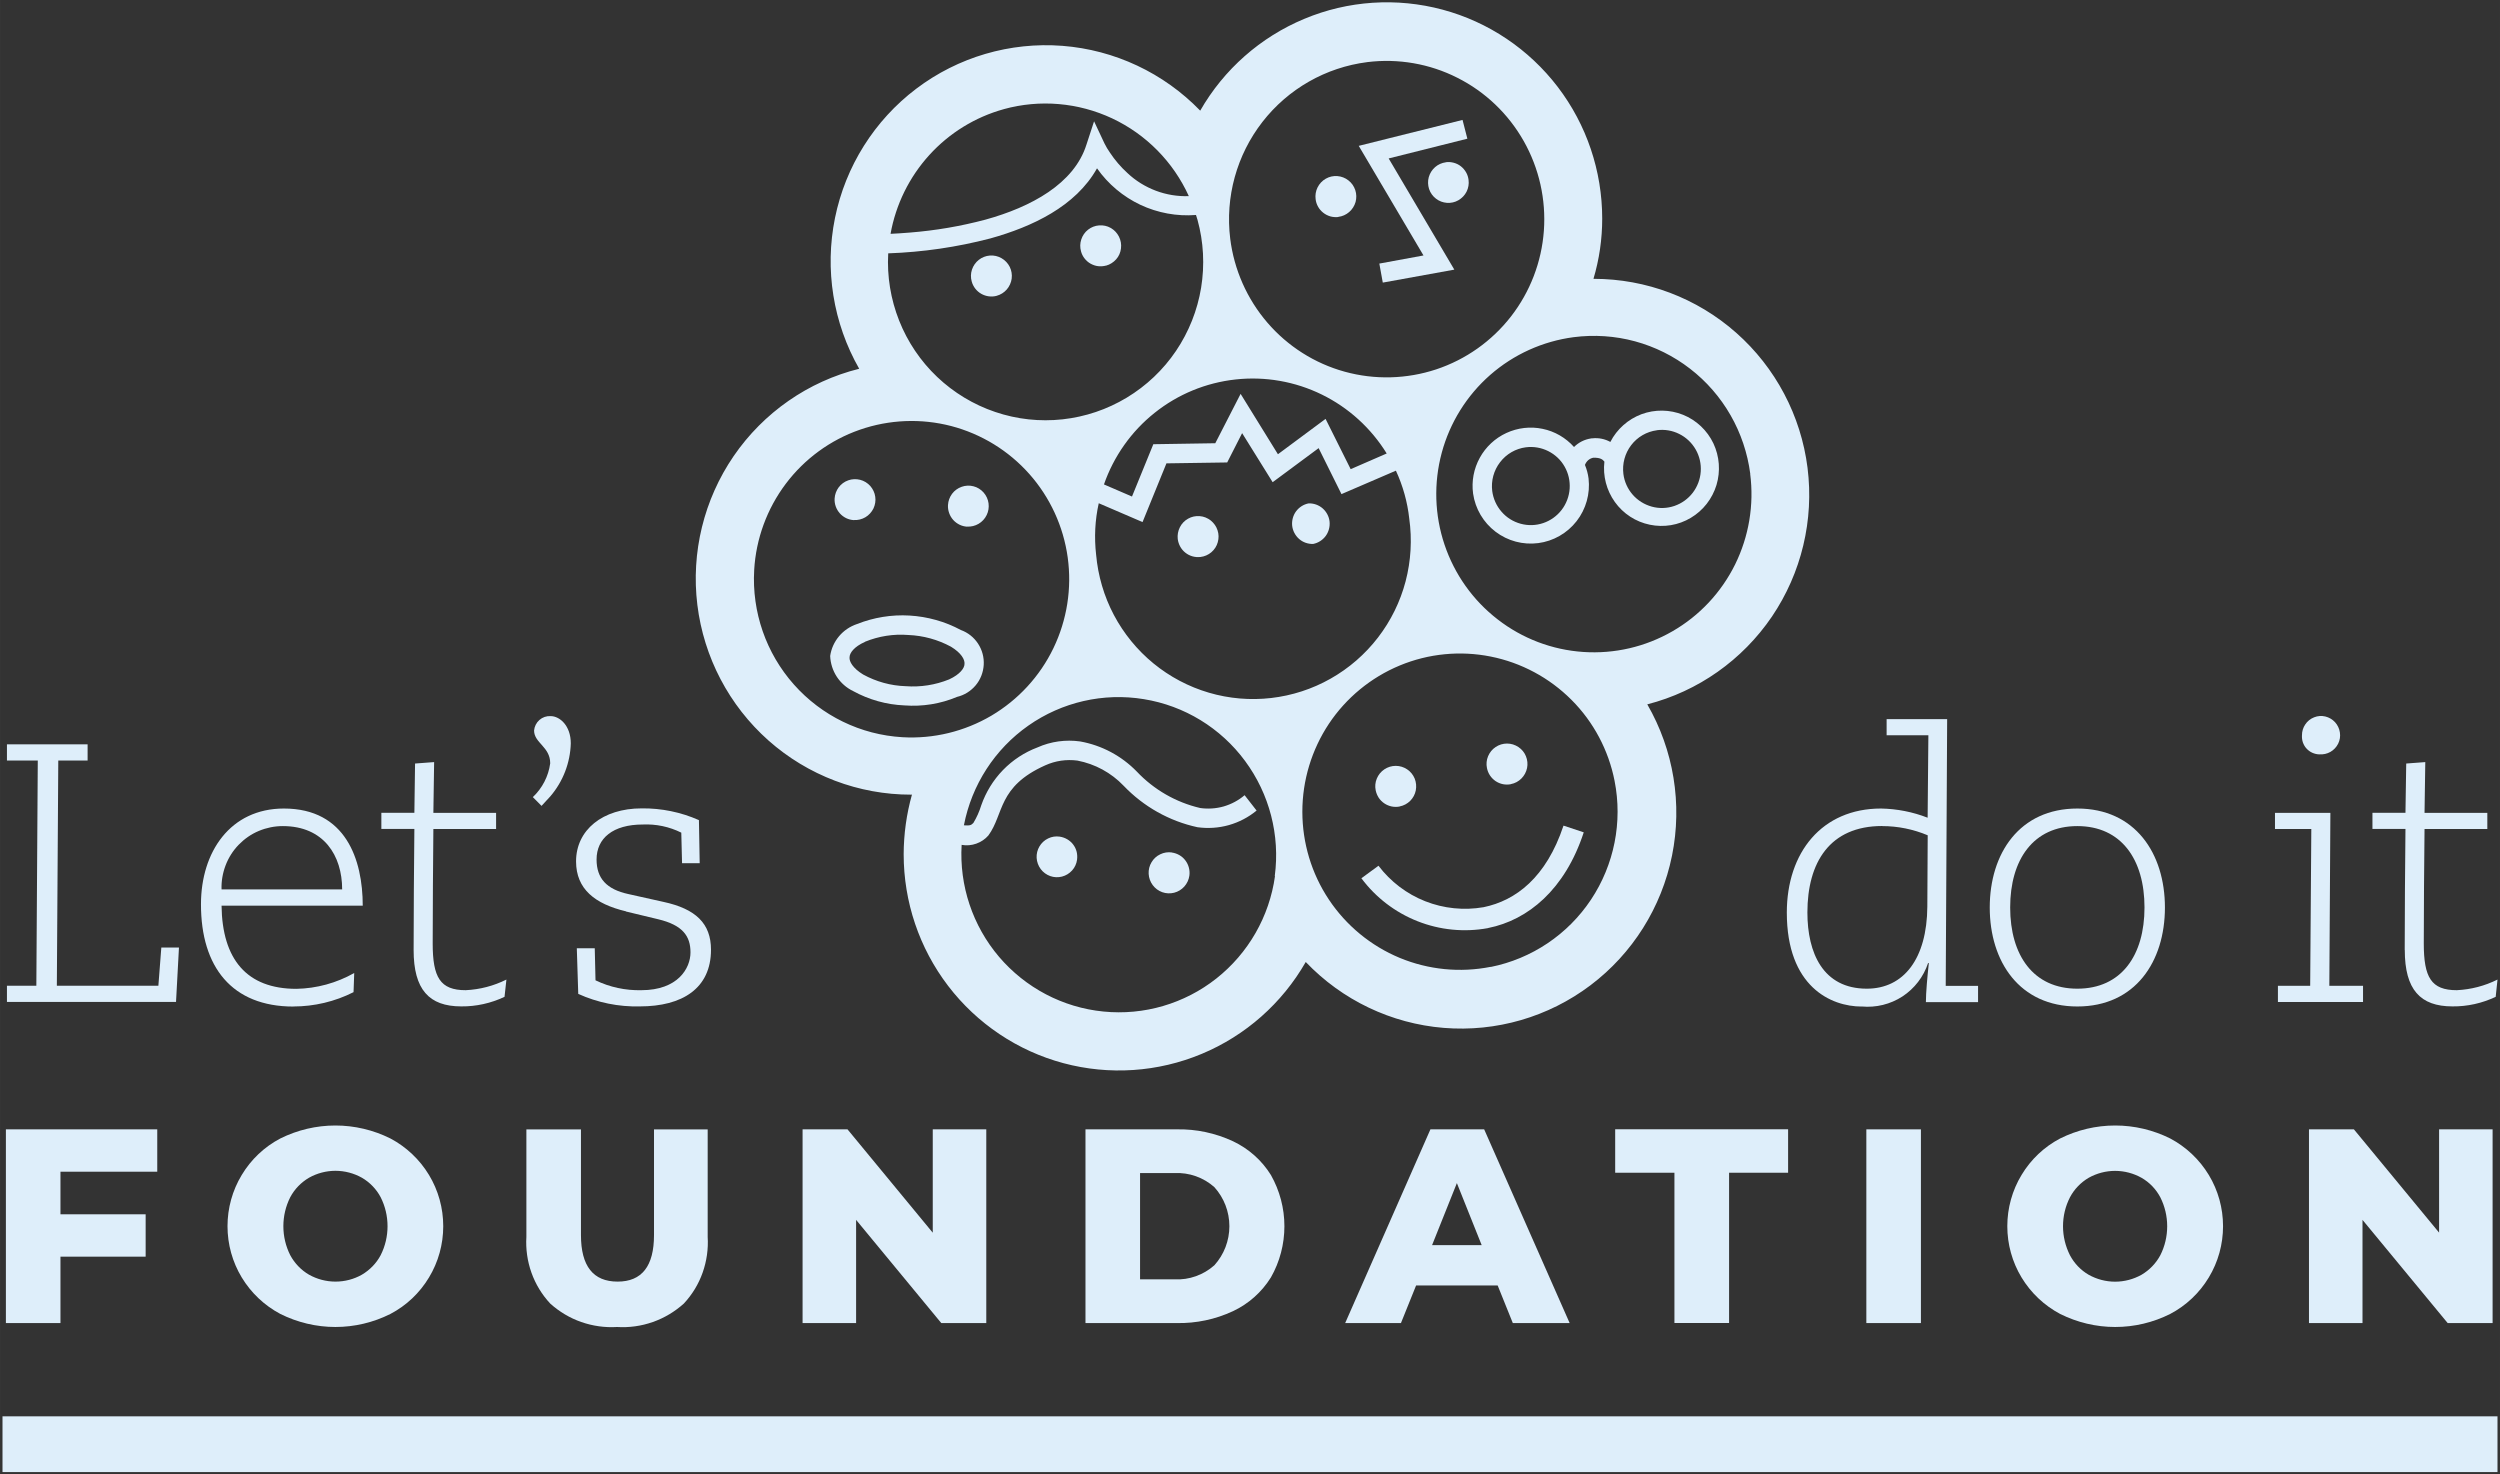 <?xml version="1.0" encoding="UTF-8"?><svg id="Layer_1" xmlns="http://www.w3.org/2000/svg" width="117mm" height="69mm" xmlns:xlink="http://www.w3.org/1999/xlink" viewBox="0 0 331.65 195.59"><rect x="0" y="0" width="331.65" height="195.59" fill="#333333" stroke="none"/><defs><style>.cls-1{fill:#deeefa;}.cls-2{fill:none;}.cls-3{clip-path:url(#clippath);}</style><clipPath id="clippath"><rect class="cls-2" x=".33" y=".3" width="331" height="195"/></clipPath></defs><g class="cls-3"><path class="cls-1" d="M331.32,187.89H.33v7.4h330.99v-7.4Z"/><path class="cls-1" d="M132.22,39.24c.52-.14.98-.43,1.34-.84.35-.41.58-.91.65-1.44.07-.53-.02-1.08-.26-1.56-.24-.48-.62-.88-1.09-1.15-.47-.27-1-.39-1.54-.35-.54.04-1.05.24-1.47.57-.42.33-.74.78-.91,1.3-.17.51-.18,1.06-.03,1.58.19.69.65,1.28,1.27,1.63.62.35,1.36.45,2.05.26Z"/><path class="cls-1" d="M140.59,110.99c-.53-.08-1.07,0-1.55.24-.48.23-.88.6-1.15,1.06-.27.46-.4.99-.37,1.52.03.53.22,1.05.54,1.48.32.43.76.75,1.26.93.5.18,1.05.2,1.56.07.52-.13.98-.42,1.34-.81.36-.4.59-.89.66-1.42.05-.35.03-.71-.05-1.06-.09-.35-.24-.67-.46-.96-.21-.28-.48-.52-.79-.7-.31-.18-.65-.3-1-.35Z"/><path class="cls-1" d="M155.48,113.09c-.53-.08-1.07,0-1.56.24-.49.23-.89.6-1.16,1.06-.28.46-.41,1-.38,1.54.03.54.22,1.06.54,1.49.32.43.76.76,1.27.94.51.18,1.05.2,1.57.07.52-.13.99-.42,1.35-.82.36-.4.59-.9.67-1.43.05-.35.03-.71-.06-1.06-.09-.35-.24-.67-.46-.96-.21-.29-.48-.53-.79-.71-.31-.18-.65-.3-1-.35Z"/><path class="cls-1" d="M128.29,69.86c.54.03,1.07-.1,1.53-.37.46-.27.84-.68,1.07-1.16.24-.48.32-1.03.25-1.56-.07-.53-.3-1.03-.66-1.44-.36-.4-.82-.69-1.34-.82-.52-.14-1.07-.11-1.57.07-.51.18-.95.5-1.27.93-.32.43-.51.95-.54,1.49-.02.36.03.71.15,1.05.12.34.3.65.53.91.24.27.52.48.84.64.32.16.67.25,1.02.27Z"/><path class="cls-1" d="M146.73,35.24c.52-.14.98-.44,1.34-.84s.58-.91.64-1.45c.07-.54-.03-1.08-.27-1.56-.24-.48-.62-.88-1.09-1.15-.47-.27-1-.38-1.54-.34-.54.04-1.05.24-1.47.57-.42.33-.74.79-.9,1.3-.17.51-.18,1.06-.03,1.58.09.34.25.66.47.94.22.28.49.52.8.69.31.17.65.29,1,.33.35.04.71.01,1.05-.08Z"/><path class="cls-1" d="M113.27,68.99c.54.03,1.07-.1,1.53-.37.46-.27.83-.68,1.07-1.16.23-.49.32-1.03.24-1.56-.07-.53-.31-1.03-.66-1.43-.36-.4-.83-.69-1.35-.82-.52-.13-1.07-.11-1.57.07-.51.18-.95.5-1.27.93-.32.43-.51.95-.54,1.49-.04.72.21,1.42.69,1.96.48.54,1.15.86,1.86.9Z"/><path class="cls-1" d="M113.18,91.68c2.09,1.15,4.42,1.8,6.8,1.9,2.38.18,4.78-.2,6.98-1.13.97-.23,1.83-.77,2.47-1.53.64-.76,1.01-1.72,1.07-2.71.06-1-.2-1.98-.75-2.82s-1.34-1.47-2.28-1.81c-2.1-1.13-4.43-1.78-6.81-1.92-2.38-.14-4.76.25-6.98,1.13-.92.31-1.75.87-2.37,1.61-.63.75-1.04,1.65-1.18,2.62.04.98.34,1.93.88,2.76.54.82,1.29,1.48,2.17,1.9ZM114.74,85.14c1.83-.75,3.81-1.06,5.77-.9,1.97.08,3.9.61,5.64,1.55,1.37.83,1.86,1.71,1.8,2.29,0,.55-.59,1.38-2.04,2.05-1.83.74-3.81,1.05-5.77.9-1.97-.06-3.91-.6-5.64-1.55-1.36-.83-1.85-1.72-1.8-2.27,0-.58.59-1.41,2.05-2.06Z"/><path class="cls-1" d="M200.44,104.02c.53-.1,1.01-.36,1.39-.74.38-.38.64-.86.75-1.39.11-.53.05-1.08-.15-1.57-.2-.5-.55-.92-1-1.22-.45-.3-.97-.46-1.51-.46-.54,0-1.06.16-1.51.46-.45.3-.79.72-1,1.22-.21.5-.26,1.05-.15,1.57.07.35.2.68.4.98.2.3.45.55.74.75.3.2.63.34.98.41.35.07.71.07,1.06,0Z"/><path class="cls-1" d="M159.25,73.89c.53-.06,1.04-.28,1.45-.63.41-.35.71-.81.85-1.33.15-.52.14-1.07-.03-1.58-.16-.51-.48-.96-.9-1.3-.42-.33-.93-.54-1.47-.58s-1.07.07-1.54.34c-.47.26-.85.66-1.09,1.14-.24.48-.34,1.02-.28,1.56.09.71.45,1.37,1.01,1.81.56.45,1.28.65,1.99.57Z"/><path class="cls-1" d="M195.42,65.48c.29,2.01,1.36,3.83,2.98,5.06,1.62,1.23,3.65,1.77,5.66,1.51,2.01-.26,3.84-1.31,5.09-2.91,1.25-1.6,1.82-3.64,1.59-5.66-.08-.62-.24-1.22-.48-1.8.09-.24.24-.46.43-.63.2-.17.43-.28.68-.33h.03c.88-.01,1.21.22,1.44.52-.22,1.9.28,3.81,1.39,5.36,1.11,1.55,2.77,2.63,4.63,3.01,1.86.39,3.81.07,5.44-.91,1.64-.97,2.85-2.53,3.41-4.36.55-1.83.4-3.8-.41-5.52-.82-1.72-2.26-3.08-4.02-3.79s-3.73-.74-5.52-.08c-1.78.67-3.26,1.98-4.13,3.68-.72-.4-1.56-.57-2.38-.48-.07,0-.14,0-.21.02-.84.13-1.62.52-2.23,1.13-1.1-1.23-2.56-2.08-4.18-2.41-1.61-.34-3.29-.14-4.79.55-1.5.69-2.74,1.85-3.53,3.29-.8,1.45-1.11,3.11-.89,4.75ZM219.82,57.07c1.01-.13,2.04.04,2.95.5.91.45,1.67,1.17,2.18,2.06.51.89.74,1.91.67,2.93s-.44,2-1.06,2.81c-.62.81-1.47,1.42-2.44,1.75-.97.33-2.01.36-2.99.09s-1.87-.82-2.54-1.59c-.67-.77-1.1-1.72-1.23-2.74-.17-1.36.2-2.73,1.03-3.82.83-1.09,2.06-1.8,3.41-1.98h0ZM202.42,59.34c1.01-.13,2.04.04,2.96.5.92.46,1.68,1.17,2.18,2.06.51.89.74,1.91.67,2.93-.07,1.02-.44,2-1.06,2.81-.62.81-1.47,1.42-2.44,1.75-.97.33-2.01.36-3,.09-.99-.27-1.87-.82-2.54-1.6-.67-.77-1.1-1.73-1.23-2.74-.17-1.36.2-2.73,1.04-3.82.83-1.09,2.06-1.8,3.41-1.98h0Z"/><path class="cls-1" d="M191.81,21.53c-.53.07-1.03.29-1.43.64-.4.35-.69.81-.84,1.33-.14.52-.12,1.06.04,1.57.17.51.48.95.91,1.28.42.33.93.52,1.46.56.53.04,1.07-.08,1.53-.35.46-.27.84-.66,1.08-1.14.24-.48.33-1.02.26-1.55-.04-.35-.15-.7-.33-1.01-.18-.31-.41-.58-.69-.8-.28-.22-.6-.38-.95-.47-.34-.09-.7-.12-1.05-.07Z"/><path class="cls-1" d="M182.98,34.96l.46,2.53,9.49-1.72-8.71-14.75,10.44-2.62-.64-2.49-13.77,3.44,8.59,14.54-5.87,1.08Z"/><path class="cls-1" d="M120.91,105.41h.07c-.72,2.57-1.09,5.23-1.1,7.91,0,6.32,2.07,12.46,5.9,17.47,3.83,5.01,9.21,8.62,15.29,10.25,6.08,1.63,12.53,1.2,18.35-1.23s10.66-6.71,13.8-12.19c4.83,5.06,11.34,8.17,18.3,8.74,6.96.57,13.89-1.44,19.47-5.65,5.58-4.21,9.43-10.33,10.82-17.2,1.39-6.87.22-14.01-3.28-20.07,6.74-1.73,12.62-5.88,16.54-11.65,3.91-5.78,5.59-12.79,4.72-19.72-.87-6.93-4.24-13.3-9.46-17.92-5.22-4.62-11.95-7.16-18.91-7.16h-.03c.77-2.59,1.16-5.28,1.16-7.99,0-6.32-2.07-12.46-5.9-17.47-3.83-5.01-9.2-8.62-15.28-10.25-6.08-1.63-12.53-1.21-18.34,1.22-5.81,2.42-10.67,6.7-13.81,12.18-4.85-5.01-11.35-8.06-18.29-8.6-6.94-.53-13.83,1.49-19.38,5.69-5.55,4.2-9.39,10.3-10.78,17.14-1.39,6.84-.25,13.95,3.21,20.01-6.77,1.69-12.69,5.81-16.65,11.58-3.95,5.77-5.67,12.79-4.82,19.74.85,6.95,4.21,13.35,9.43,17.99,5.23,4.64,11.97,7.2,18.94,7.19h0ZM169.14,116.23c-.75,5.37-3.54,10.23-7.78,13.58-4.24,3.35-9.62,4.92-14.99,4.38-5.37-.53-10.33-3.14-13.84-7.26-3.5-4.12-5.28-9.44-4.96-14.85.65.12,1.32.06,1.94-.16.62-.22,1.18-.59,1.61-1.09,2.09-2.85,1.21-6.47,7.54-9.3,1.34-.61,2.82-.82,4.27-.63,2.34.45,4.48,1.61,6.13,3.34,2.65,2.77,6.06,4.69,9.8,5.5,1.39.19,2.8.1,4.15-.28,1.35-.38,2.61-1.04,3.69-1.93l-1.59-2.04c-.81.69-1.75,1.19-2.77,1.49-1.02.29-2.09.36-3.13.21-3.21-.75-6.13-2.43-8.4-4.83-2.03-2.09-4.66-3.49-7.52-4-1.92-.27-3.88,0-5.65.79-1.73.65-3.3,1.68-4.59,3.01-1.29,1.33-2.27,2.93-2.88,4.68-.25.82-.6,1.6-1.04,2.33-.27.25-.35.39-1.26.32,1.03-5.36,4.1-10.11,8.55-13.23,4.46-3.13,9.96-4.39,15.32-3.51,5.37.87,10.19,3.81,13.43,8.2,3.24,4.38,4.66,9.86,3.94,15.27h0ZM151.57,69.26l3.17-7.79,8.06-.12,1.98-3.89,4.05,6.51,6.1-4.52,3.03,6.1,7.22-3.11c.93,2.01,1.53,4.15,1.77,6.35.39,2.78.23,5.6-.48,8.32-.71,2.71-1.96,5.25-3.67,7.47-1.71,2.22-3.84,4.07-6.28,5.45-2.43,1.38-5.12,2.25-7.89,2.57-2.78.32-5.59.08-8.27-.71-2.68-.79-5.18-2.11-7.34-3.88-2.16-1.77-3.95-3.96-5.26-6.44-1.31-2.48-2.1-5.2-2.35-7.99-.26-2.28-.15-4.58.35-6.82l5.81,2.5ZM146.45,64.27c1.3-3.74,3.63-7.04,6.72-9.5,3.09-2.47,6.81-4,10.74-4.43,3.92-.43,7.89.26,11.44,2,3.55,1.74,6.53,4.45,8.61,7.82l-4.78,2.08-3.33-6.67-6.32,4.69-4.95-8.01-3.36,6.55-8.22.13-2.83,6.94-3.71-1.6ZM197.76,128.26c-4.06.81-8.26.39-12.08-1.19-3.82-1.59-7.09-4.28-9.39-7.73-2.3-3.45-3.52-7.51-3.52-11.66s1.23-8.21,3.52-11.66c2.3-3.45,5.57-6.14,9.39-7.73,3.82-1.59,8.03-2,12.08-1.19,4.06.81,7.78,2.81,10.71,5.74s4.92,6.68,5.72,10.75c1.08,5.46-.05,11.13-3.13,15.76-3.08,4.63-7.87,7.84-13.31,8.93h0ZM232.18,62.86c.53,4.12-.17,8.3-2,12.02-1.84,3.72-4.73,6.81-8.32,8.87-3.59,2.07-7.7,3.02-11.83,2.74-4.13-.28-8.08-1.78-11.35-4.32-3.28-2.53-5.73-5.99-7.05-9.92-1.32-3.93-1.45-8.17-.37-12.18,1.08-4.01,3.32-7.6,6.43-10.33,3.12-2.73,6.97-4.47,11.07-5.01,2.72-.35,5.49-.17,8.14.55,2.65.72,5.14,1.96,7.31,3.64,2.18,1.68,4,3.78,5.37,6.17,1.37,2.39,2.25,5.03,2.61,7.76h0ZM181.38,8.24c4.1-.51,8.27.21,11.96,2.08,3.7,1.86,6.76,4.79,8.8,8.4,2.04,3.61,2.97,7.75,2.67,11.89-.3,4.14-1.82,8.1-4.36,11.37-2.54,3.27-6,5.72-9.92,7.02-3.93,1.3-8.15,1.41-12.14.31-3.99-1.1-7.56-3.37-10.26-6.51s-4.42-7.02-4.93-11.14c-.68-5.52.86-11.09,4.27-15.48,3.41-4.39,8.41-7.24,13.92-7.94h0ZM133.16,14.48c4.79-1.32,9.89-.88,14.39,1.23,4.5,2.12,8.1,5.77,10.16,10.31-1.49.05-2.98-.19-4.38-.72-1.4-.53-2.68-1.32-3.77-2.35-.88-.8-1.66-1.71-2.32-2.71-.27-.38-.51-.79-.72-1.21l-1.38-2.94-1.01,3.09c-1.63,5.2-7.36,8.29-13.41,9.96-3.27.87-6.61,1.44-9.99,1.71-1,.08-1.86.14-2.59.17.7-3.9,2.48-7.52,5.14-10.45,2.66-2.93,6.09-5.04,9.89-6.09h0ZM117.82,33.61c4.58-.16,9.12-.82,13.56-1.98,5.53-1.54,11.32-4.24,14.15-9.3,1.47,2.09,3.45,3.75,5.75,4.84,2.3,1.08,4.85,1.55,7.38,1.35.06.21.14.42.2.64.81,2.93.97,6.01.48,9.01-.49,3-1.63,5.86-3.33,8.38-1.7,2.52-3.93,4.63-6.53,6.2-2.6,1.57-5.51,2.55-8.52,2.88-3.01.33-6.06,0-8.94-.98-2.87-.97-5.5-2.56-7.7-4.65-2.2-2.09-3.92-4.64-5.04-7.47-1.12-2.83-1.62-5.87-1.45-8.9ZM100.05,75.61c.24-4.14,1.7-8.12,4.19-11.43,2.49-3.31,5.91-5.81,9.82-7.17,3.91-1.36,8.13-1.53,12.13-.49,4,1.05,7.61,3.26,10.36,6.36,2.75,3.1,4.52,6.95,5.09,11.06.57,4.11-.09,8.3-1.89,12.04-1.8,3.74-4.67,6.85-8.23,8.96-3.57,2.1-7.68,3.1-11.8,2.86-5.54-.32-10.72-2.84-14.41-7-3.69-4.16-5.58-9.62-5.26-15.18Z"/><path class="cls-1" d="M174.2,72.16c.67-.13,1.26-.51,1.67-1.06.4-.55.58-1.24.51-1.91s-.41-1.3-.92-1.75c-.52-.45-1.18-.68-1.86-.66-.67.13-1.26.51-1.67,1.06-.4.55-.58,1.24-.51,1.91.08.68.41,1.3.92,1.75.51.45,1.18.68,1.86.66Z"/><path class="cls-1" d="M207.41,109.54c-2.29,6.88-6.33,9.93-10.6,10.81-2.6.45-5.28.18-7.74-.79-2.46-.97-4.6-2.6-6.2-4.71l-2.27,1.66c1.91,2.56,4.49,4.53,7.45,5.7,2.96,1.17,6.19,1.49,9.32.92.02,0,.04-.02.06-.02,5.26-1.05,10.18-5.08,12.67-12.69l-2.68-.89h0Z"/><path class="cls-1" d="M177.54,28.77c.53-.06,1.04-.29,1.44-.64.41-.35.7-.82.85-1.33.14-.52.13-1.07-.04-1.58-.17-.51-.48-.96-.91-1.29-.42-.33-.93-.53-1.47-.57-.54-.04-1.07.08-1.54.35-.47.27-.84.67-1.08,1.15-.24.48-.33,1.02-.26,1.56.04.35.15.7.33,1.01.17.31.41.58.69.8.28.22.6.38.94.48.34.09.7.12,1.05.08Z"/><path class="cls-1" d="M185.69,106.98c.52-.1,1.01-.36,1.39-.74.38-.38.64-.87.74-1.39.1-.53.05-1.07-.15-1.57-.21-.5-.55-.92-1-1.22-.45-.3-.97-.46-1.51-.46s-1.06.16-1.51.46c-.45.3-.79.72-1,1.22-.21.5-.26,1.04-.15,1.57.07.35.21.68.4.98.2.3.45.55.75.75.3.2.63.34.98.41.35.07.71.07,1.06,0Z"/><path class="cls-1" d="M8.02,166.71h11.3v-5.62h-11.3v-5.65h12.84v-5.62H.78v25.7h7.24v-8.81Z"/><path class="cls-1" d="M51.79,151.03c-2.27-1.13-4.77-1.72-7.3-1.72s-5.03.59-7.3,1.72c-2.12,1.11-3.89,2.79-5.12,4.84-1.24,2.05-1.89,4.4-1.89,6.8s.65,4.75,1.89,6.8c1.24,2.05,3.01,3.72,5.12,4.84,2.27,1.13,4.77,1.73,7.3,1.73s5.03-.59,7.3-1.73c2.12-1.11,3.89-2.79,5.12-4.84,1.24-2.05,1.89-4.4,1.89-6.8s-.65-4.75-1.89-6.8c-1.24-2.05-3.01-3.72-5.12-4.84ZM50.5,166.51c-.57,1.08-1.44,1.97-2.49,2.59-1.07.61-2.28.92-3.51.92s-2.44-.32-3.51-.92c-1.05-.61-1.91-1.51-2.49-2.59-.6-1.19-.91-2.5-.91-3.84s.31-2.65.91-3.84c.57-1.08,1.44-1.97,2.49-2.59,1.07-.6,2.28-.92,3.51-.92s2.44.32,3.51.92c1.05.61,1.92,1.51,2.49,2.59.6,1.19.91,2.5.91,3.84s-.31,2.65-.91,3.84Z"/><path class="cls-1" d="M81.85,176.04c1.61.1,3.22-.12,4.75-.66,1.52-.53,2.92-1.37,4.12-2.45,1.1-1.18,1.95-2.57,2.49-4.1.54-1.52.77-3.14.67-4.75v-14.25h-7.12v14.02c0,4.12-1.61,6.17-4.83,6.17-3.24,0-4.86-2.06-4.86-6.17v-14.02h-7.24v14.25c-.1,1.61.13,3.23.67,4.75.54,1.52,1.39,2.92,2.49,4.1,1.2,1.08,2.6,1.92,4.12,2.45,1.52.53,3.14.76,4.75.66Z"/><path class="cls-1" d="M123.73,163.52l-11.3-13.7h-5.96v25.7h7.1v-13.69l11.3,13.69h5.97v-25.7h-7.1v13.7Z"/><path class="cls-1" d="M163.57,151.4c-2.34-1.09-4.89-1.63-7.46-1.58h-12.11v25.7h12.11c2.57.05,5.13-.49,7.46-1.58,2.07-.97,3.82-2.53,5.03-4.48,1.18-2.07,1.79-4.41,1.79-6.79s-.62-4.72-1.79-6.79c-1.21-1.95-2.96-3.5-5.03-4.48ZM161.1,167.85c-1.45,1.29-3.35,1.97-5.29,1.87h-4.57v-14.1h4.58c1.94-.09,3.83.58,5.28,1.87,1.28,1.42,1.99,3.26,1.99,5.18s-.71,3.76-1.99,5.18h0Z"/><path class="cls-1" d="M178.46,175.52h7.39l2.01-4.99h10.82l2.01,4.99h7.54l-11.34-25.7h-7.13l-11.31,25.7ZM193.27,156.95l3.29,8.23h-6.58l3.29-8.23Z"/><path class="cls-1" d="M229.38,175.52v-19.94h7.83v-5.77h-22.94v5.77h7.86v19.93h7.25Z"/><path class="cls-1" d="M254.83,149.82h-7.24v25.7h7.24v-25.7Z"/><path class="cls-1" d="M273.3,151.03c-2.12,1.11-3.89,2.79-5.12,4.84-1.24,2.05-1.89,4.4-1.89,6.8s.65,4.75,1.89,6.8c1.24,2.05,3.01,3.72,5.12,4.84,2.27,1.13,4.76,1.73,7.3,1.73s5.03-.59,7.3-1.73c2.11-1.11,3.89-2.79,5.12-4.84,1.24-2.05,1.89-4.4,1.89-6.8s-.65-4.75-1.89-6.8c-1.24-2.05-3.01-3.72-5.12-4.84-2.27-1.13-4.76-1.72-7.3-1.72s-5.03.59-7.3,1.72ZM286.59,158.84c.6,1.19.91,2.5.91,3.84s-.31,2.65-.91,3.84c-.58,1.08-1.44,1.97-2.49,2.59-1.07.6-2.28.92-3.51.92s-2.44-.32-3.51-.92c-1.05-.61-1.91-1.51-2.48-2.59-.6-1.19-.92-2.5-.92-3.84s.31-2.65.92-3.84c.57-1.08,1.43-1.97,2.48-2.59,1.07-.6,2.28-.92,3.51-.92s2.44.32,3.51.92c1.06.61,1.92,1.51,2.49,2.59Z"/><path class="cls-1" d="M323.57,163.52l-11.3-13.7h-5.96v25.7h7.1v-13.69l11.3,13.69h5.96v-25.7h-7.1v13.7Z"/><path class="cls-1" d="M246.97,133.52c1.9.18,3.81-.29,5.41-1.33,1.6-1.05,2.8-2.61,3.4-4.43h.1c-.19,1.71-.39,3.96-.39,5.18h6.92v-2.15h-4.29l.19-35.39h-8.03v2.14h5.54l-.1,10.94c-1.97-.77-4.06-1.18-6.18-1.22-7.83,0-12.5,5.81-12.5,13.81,0,9.82,5.85,12.46,9.93,12.46ZM249.7,109.59c2.07,0,4.12.42,6.03,1.22l-.05,9.47c-.05,6.88-3.11,10.88-8.03,10.88-5.84,0-7.88-4.78-7.88-10.11,0-6.64,2.97-11.47,9.92-11.47Z"/><path class="cls-1" d="M275.58,133.52c7.69,0,11.62-5.96,11.62-13.13s-3.94-13.13-11.62-13.13-11.62,5.96-11.62,13.13,3.94,13.13,11.62,13.13ZM275.58,109.59c5.84,0,8.91,4.44,8.91,10.79s-3.06,10.78-8.91,10.78-8.91-4.44-8.91-10.78,3.07-10.79,8.91-10.79Z"/><path class="cls-1" d="M307.69,100.07c.51.04,1.02-.07,1.46-.32.44-.25.8-.63,1.03-1.09.23-.46.31-.98.23-1.49-.07-.51-.3-.98-.64-1.36-.35-.38-.8-.64-1.29-.76-.5-.12-1.02-.08-1.49.11-.48.19-.89.51-1.17.94-.29.42-.44.92-.44,1.44-.02.32.02.65.12.95.11.3.27.59.49.82.22.24.48.43.78.56.29.13.61.2.93.21Z"/><path class="cls-1" d="M306.47,130.78h-4.28v2.15h11.29v-2.15h-4.47l.14-22.94h-7.35v2.14h4.82l-.15,20.81Z"/><path class="cls-1" d="M319.02,126.04c0,5.23,2.04,7.47,6.32,7.47,1.99.02,3.95-.42,5.74-1.27l.24-2.29c-1.68.84-3.52,1.32-5.4,1.41-3.41,0-4.38-1.71-4.38-6.2,0-5.07.05-10.11.1-15.18h8.33v-2.14h-8.33l.1-6.74-2.53.19-.1,6.54h-4.38v2.14h4.38c-.05,5.37-.1,10.69-.1,16.06Z"/><path class="cls-1" d="M23.74,125.7h-2.34l-.39,5.07H7.54l.19-29.88h3.89v-2.15H.92v2.15h4.09l-.19,29.88H.92v2.15h22.43l.39-7.22Z"/><path class="cls-1" d="M38.92,133.52c2.77,0,5.51-.65,7.98-1.9l.09-2.54c-2.35,1.33-4.99,2.05-7.68,2.1-6.57,0-9.83-3.9-9.92-11.03h18.73c0-6.11-2.24-12.89-10.46-12.89-7.11,0-11,5.76-11,12.69-.01,8.35,4.12,13.58,12.26,13.58ZM37.51,109.59c5.45,0,7.88,3.91,7.88,8.4h-16c-.04-1.09.15-2.18.54-3.2.39-1.02.98-1.95,1.74-2.73.76-.78,1.66-1.41,2.67-1.83,1-.42,2.08-.64,3.17-.64h0Z"/><path class="cls-1" d="M54.87,126.04c0,5.23,2.04,7.47,6.32,7.47,1.98.02,3.95-.42,5.74-1.27l.25-2.29c-1.68.84-3.52,1.32-5.4,1.41-3.4,0-4.38-1.71-4.38-6.2,0-5.08.05-10.11.09-15.18h8.32v-2.14h-8.32l.1-6.74-2.53.19-.09,6.54h-4.38v2.14h4.38c-.05,5.38-.1,10.7-.1,16.07Z"/><path class="cls-1" d="M70.68,105.74l1.16,1.17,1.17-1.27c1.68-1.96,2.64-4.45,2.71-7.03,0-2.34-1.46-3.61-2.68-3.61-.54-.03-1.07.15-1.48.51-.41.36-.66.86-.71,1.4,0,1.66,2.14,2.15,2.14,4.35-.23,1.72-1.05,3.31-2.32,4.5Z"/><path class="cls-1" d="M83.04,120.92l4.28,1.03c3.26.78,4.28,2.25,4.28,4.39s-1.7,5.02-6.52,5.02c-2.1.05-4.19-.4-6.08-1.31l-.1-4.25h-2.38l.19,6.05c2.56,1.16,5.36,1.73,8.17,1.66,5.64,0,9.44-2.39,9.44-7.52,0-3.46-2-5.42-6.33-6.35l-4.62-1.03c-2.92-.63-4.23-2.1-4.23-4.59,0-2.83,2.19-4.64,6.13-4.64,1.77-.08,3.52.29,5.11,1.08l.1,4.05h2.34l-.1-5.71c-2.39-1.06-4.98-1.59-7.59-1.56-5.21,0-8.71,2.88-8.71,7.03,0,3.7,2.53,5.65,6.62,6.63Z"/></g></svg>